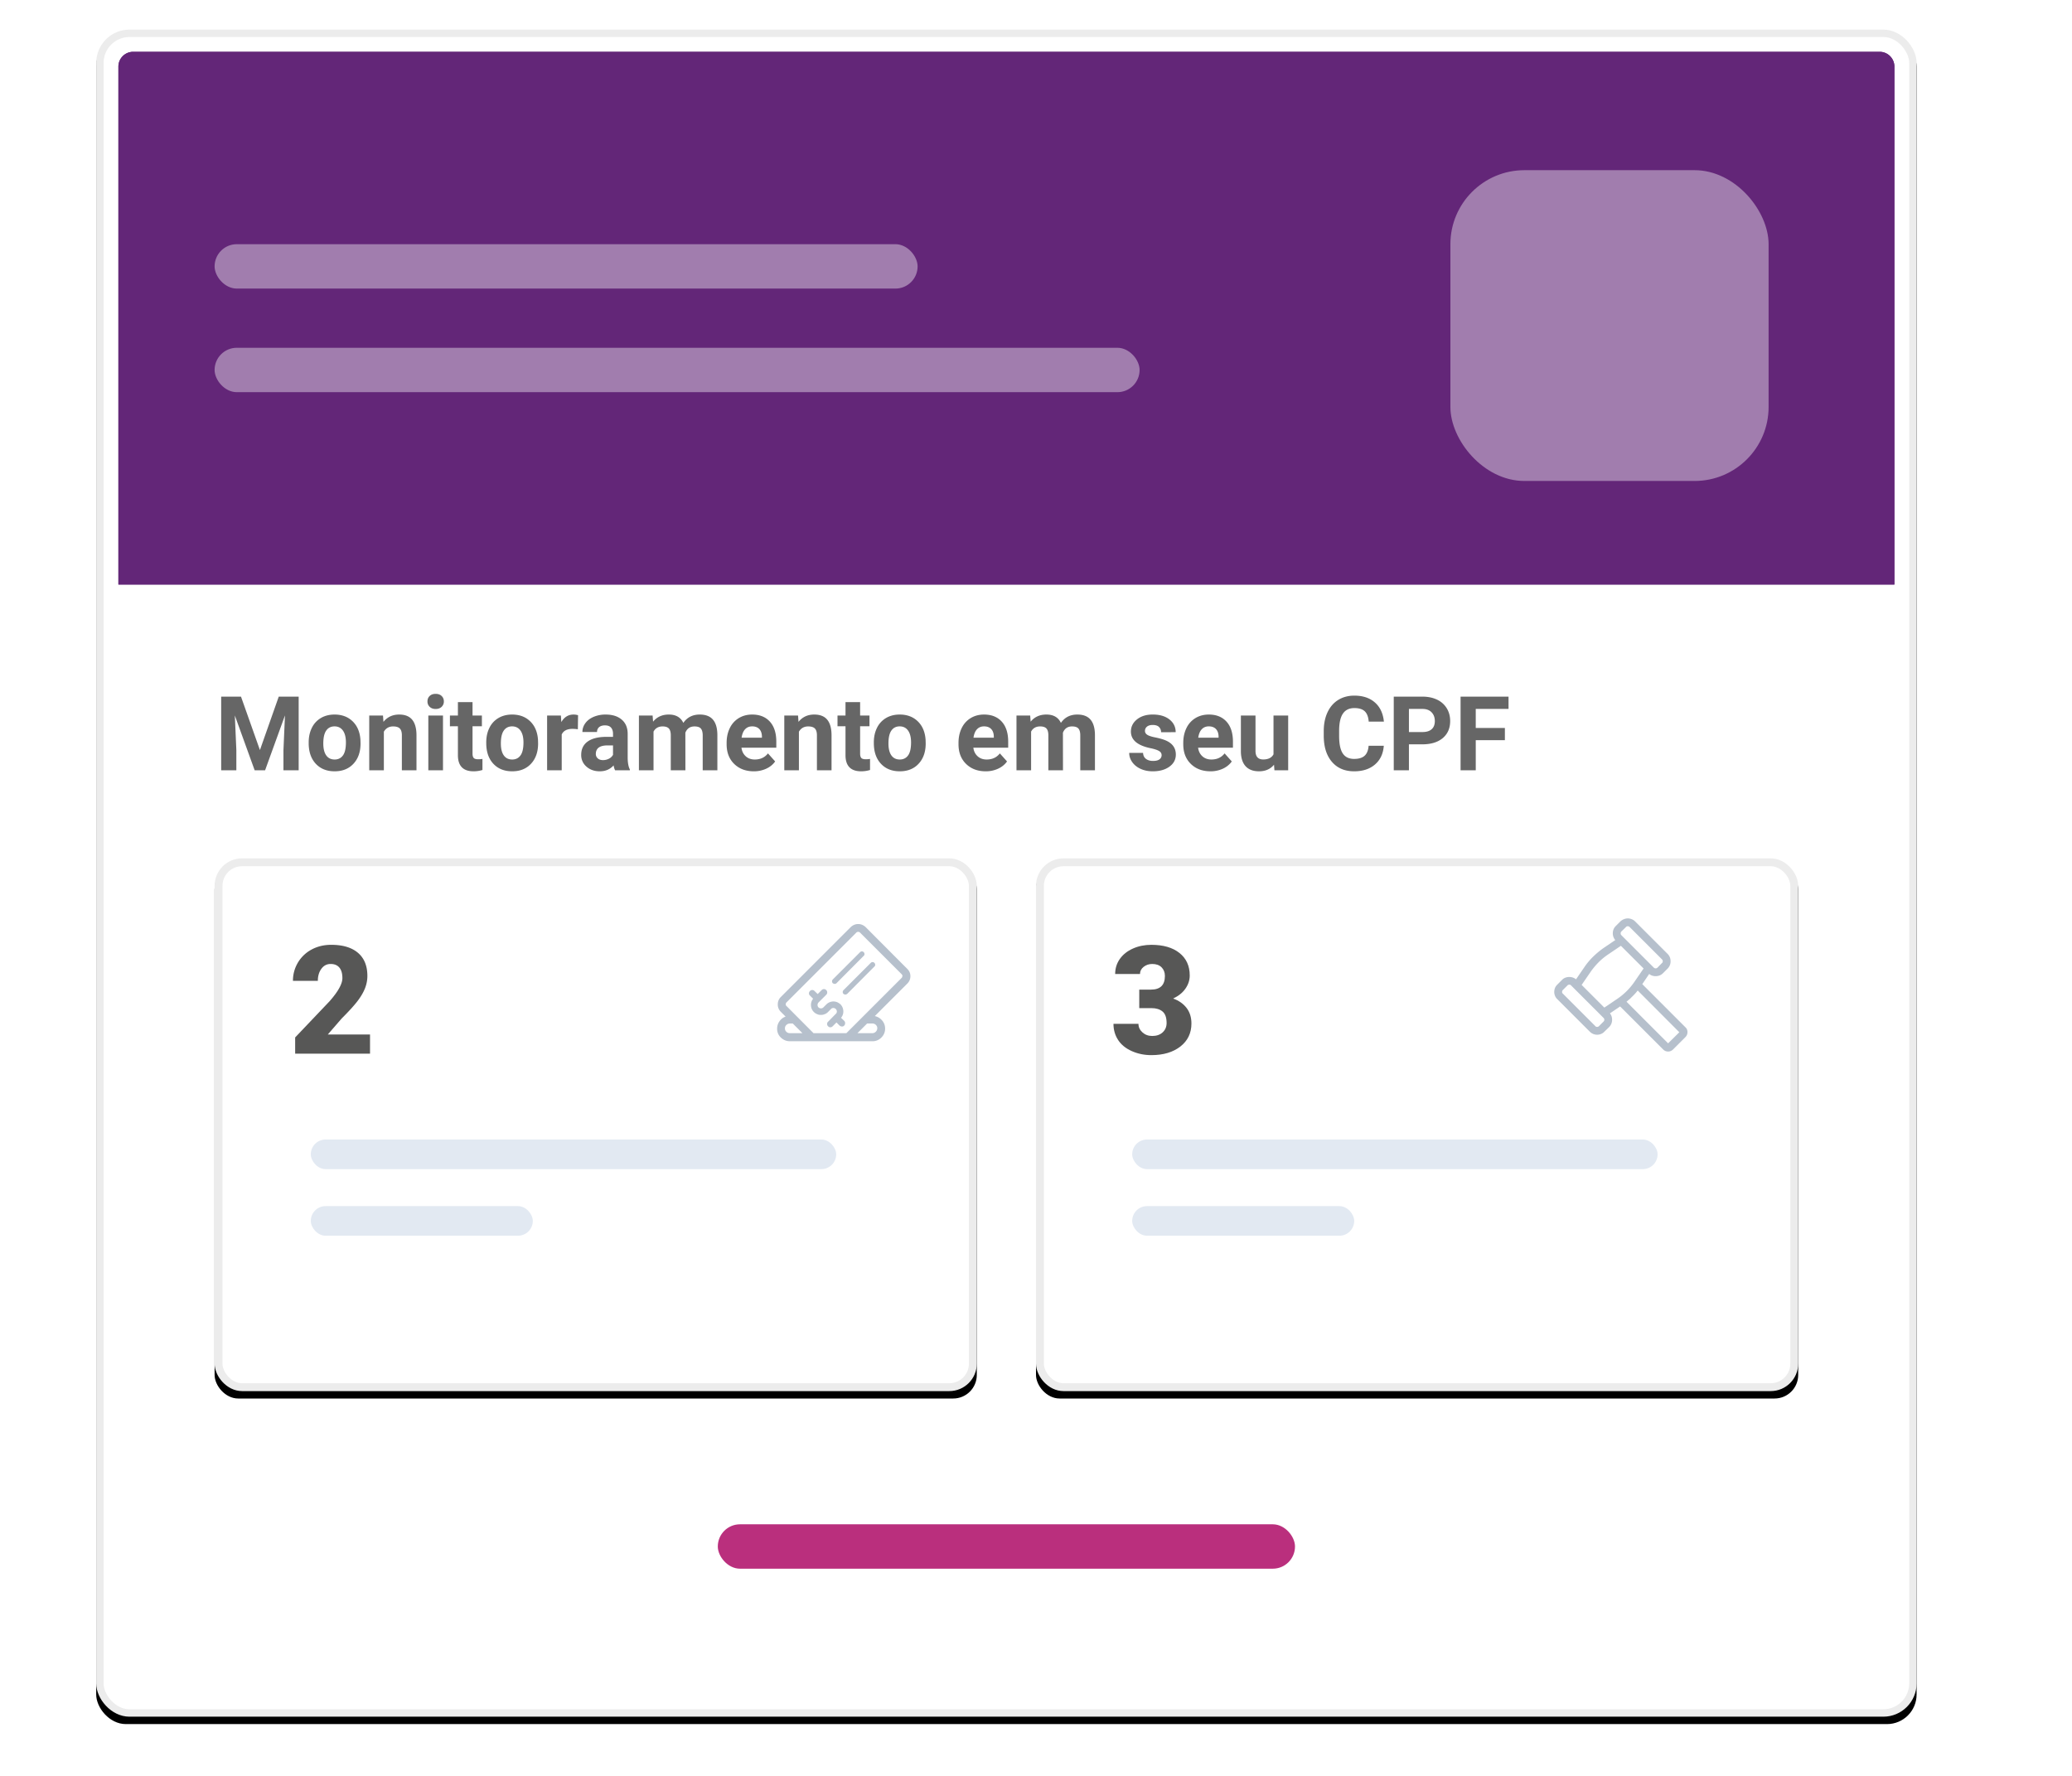 <svg xmlns="http://www.w3.org/2000/svg" xmlns:xlink="http://www.w3.org/1999/xlink" width="280" height="240" viewBox="0 0 280 240">
    <defs>
        <rect id="b" width="246" height="228" rx="4"/>
        <filter id="a" width="110.2%" height="111%" x="-5.1%" y="-5%" filterUnits="objectBoundingBox">
            <feOffset dy="1" in="SourceAlpha" result="shadowOffsetOuter1"/>
            <feGaussianBlur in="shadowOffsetOuter1" result="shadowBlurOuter1" stdDeviation="4"/>
            <feComposite in="shadowBlurOuter1" in2="SourceAlpha" operator="out" result="shadowBlurOuter1"/>
            <feColorMatrix in="shadowBlurOuter1" values="0 0 0 0 0 0 0 0 0 0 0 0 0 0 0 0 0 0 0.04 0"/>
        </filter>
        <rect id="d" width="103" height="72" x="29" y="116" rx="3.186"/>
        <filter id="c" width="127.2%" height="138.9%" x="-13.6%" y="-18.1%" filterUnits="objectBoundingBox">
            <feOffset dy="1" in="SourceAlpha" result="shadowOffsetOuter1"/>
            <feGaussianBlur in="shadowOffsetOuter1" result="shadowBlurOuter1" stdDeviation="4.5"/>
            <feComposite in="shadowBlurOuter1" in2="SourceAlpha" operator="out" result="shadowBlurOuter1"/>
            <feColorMatrix in="shadowBlurOuter1" values="0 0 0 0 0 0 0 0 0 0 0 0 0 0 0 0 0 0 0.04 0"/>
        </filter>
        <rect id="f" width="103" height="72" x="140" y="116" rx="3.186"/>
        <filter id="e" width="127.2%" height="138.9%" x="-13.6%" y="-18.1%" filterUnits="objectBoundingBox">
            <feOffset dy="1" in="SourceAlpha" result="shadowOffsetOuter1"/>
            <feGaussianBlur in="shadowOffsetOuter1" result="shadowBlurOuter1" stdDeviation="4.5"/>
            <feComposite in="shadowBlurOuter1" in2="SourceAlpha" operator="out" result="shadowBlurOuter1"/>
            <feColorMatrix in="shadowBlurOuter1" values="0 0 0 0 0 0 0 0 0 0 0 0 0 0 0 0 0 0 0.04 0"/>
        </filter>
    </defs>
    <g fill="none" fill-rule="evenodd">
        <g transform="translate(13 4)">
            <use fill="#000" filter="url(#a)" xlink:href="#b"/>
            <rect width="245" height="227" x=".5" y=".5" fill="#FFF" stroke="#ECECEC" stroke-linejoin="square" rx="4"/>
            <path fill="#632678" fill-rule="nonzero" d="M5 3h236a2 2 0 0 1 2 2v70H3V5a2 2 0 0 1 2-2z"/>
            <path fill="#632678" fill-rule="nonzero" d="M5 3h236a2 2 0 0 1 2 2v70H3V5a2 2 0 0 1 2-2z"/>
            <rect width="95" height="6" x="16" y="29" fill="#FFF" fill-rule="nonzero" opacity=".4" rx="3"/>
            <rect width="125" height="6" x="16" y="43" fill="#FFF" fill-rule="nonzero" opacity=".4" rx="3"/>
        </g>
        <use fill="#000" filter="url(#c)" xlink:href="#d"/>
        <rect width="101.936" height="70.936" x="29.532" y="116.532" fill="#FFF" stroke="#ECECEC" stroke-linejoin="square" stroke-width="1.064" rx="3.186"/>
        <path fill="#575756" fill-rule="nonzero" d="M50.003 142.394H39.886v-2.191l4.66-4.9c1.149-1.307 1.723-2.346 1.723-3.116 0-.624-.136-1.099-.408-1.424-.272-.325-.667-.488-1.185-.488-.511 0-.926.217-1.245.652-.318.435-.478.978-.478 1.628h-3.365a4.761 4.761 0 0 1 2.519-4.232c.79-.425 1.673-.637 2.649-.637 1.566 0 2.773.362 3.62 1.085.846.724 1.269 1.763 1.269 3.117 0 .571-.106 1.127-.319 1.668-.212.541-.542 1.109-.99 1.703-.449.594-1.17 1.389-2.166 2.385l-1.872 2.16h5.705v2.59z"/>
        <rect width="71" height="4" x="42" y="154" fill="#E2E9F2" rx="2"/>
        <rect width="30" height="4" x="42" y="163" fill="#E2E9F2" rx="2"/>
        <path fill="#B6C0CC" fill-rule="nonzero" d="M114.093 137.969a.425.425 0 0 1 .106.37.313.313 0 0 1-.035.141.47.47 0 0 1-.089.123.267.267 0 0 1-.14.097.558.558 0 0 1-.16.027.408.408 0 0 1-.166-.036.77.77 0 0 1-.15-.088l-.423-.423-.511.511a.5.5 0 0 1-.15.106.408.408 0 0 1-.335 0 .33.33 0 0 1-.132-.106.32.32 0 0 1-.115-.167.703.703 0 0 1-.026-.185c.012-.047.026-.094.044-.141a.275.275 0 0 1 .097-.123l.775-.793.265-.265a.402.402 0 0 0 .14-.317c0-.13-.046-.24-.14-.335a.47.47 0 0 0-.511-.105.32.32 0 0 0-.141.105l-.406.406c-.07.07-.147.132-.229.185a.88.88 0 0 1-.264.114.742.742 0 0 1-.22.07 1.563 1.563 0 0 1-.238.018 2.24 2.24 0 0 1-.203-.008.655.655 0 0 1-.185-.045 1.717 1.717 0 0 1-.3-.132 1.22 1.22 0 0 1-.264-.202 1.304 1.304 0 0 1-.396-.881 1.33 1.33 0 0 1 .29-.917l-.423-.423a.393.393 0 0 1-.14-.308c0-.124.046-.226.14-.309a.393.393 0 0 1 .309-.14c.123 0 .226.046.308.14l.423.406.529-.529a.438.438 0 0 1 .317-.14c.118 0 .223.046.317.14a.418.418 0 0 1 .124.308.418.418 0 0 1-.124.309l-1.057 1.057a.492.492 0 0 0-.123.335c0 .13.04.235.123.317a.47.47 0 0 0 .67 0l.405-.405c.117-.118.258-.212.423-.282a1.328 1.328 0 0 1 1.269.123c.07.047.14.1.211.159.165.176.276.376.335.6a1.365 1.365 0 0 1-.027.81 1.468 1.468 0 0 1-.14.282.692.692 0 0 1-.097.123l.44.423zm2.626-8.794l-3.683 3.701a.265.265 0 0 1-.115.07.48.48 0 0 1-.132.018.332.332 0 0 1-.132-.026.71.71 0 0 1-.115-.062.348.348 0 0 1-.105-.255c0-.1.035-.185.105-.256l3.683-3.683a.338.338 0 0 1 .494 0c.07.07.106.156.106.256s-.036.179-.106.237zm1.445 1.445l-3.683 3.701a.71.71 0 0 1-.115.062.332.332 0 0 1-.132.026.332.332 0 0 1-.132-.026.71.71 0 0 1-.115-.062.348.348 0 0 1-.105-.255c0-.1.035-.185.105-.256l3.683-3.683a.338.338 0 0 1 .494 0c.07.07.106.156.106.256s-.036.179-.106.237zm4.44.318c.283.27.424.599.424.987 0 .387-.141.722-.423 1.004l-4.388 4.388c.387.082.716.279.987.59.27.312.405.679.405 1.102 0 .47-.167.872-.502 1.207a1.646 1.646 0 0 1-1.207.502h-11.155c-.459 0-.858-.159-1.199-.476a1.588 1.588 0 0 1-.528-1.163 1.695 1.695 0 0 1 .308-1.048c.217-.312.496-.526.837-.644l-.652-.652a1.354 1.354 0 0 1-.405-.995c0-.394.135-.726.405-.996l9.463-9.463c.141-.13.297-.23.467-.3a1.392 1.392 0 0 1 1.057 0c.17.07.327.17.468.3l5.639 5.657zm-15.877 8.687h1.71l-1.305-1.304h-.387a.672.672 0 0 0-.467.185.586.586 0 0 0-.203.45.594.594 0 0 0 .176.467c.13.135.288.202.476.202zm11.155 0a.641.641 0 0 0 .458-.185c.13-.123.2-.273.212-.449a.594.594 0 0 0-.177-.467.633.633 0 0 0-.475-.203h-.723l-1.304 1.304h2.009zm3.965-7.471a.261.261 0 0 0 .07-.124c.012-.047.024-.088.036-.123a.482.482 0 0 0-.018-.106.312.312 0 0 0-.088-.14l-5.622-5.622a.312.312 0 0 0-.14-.088.518.518 0 0 0-.124-.018.482.482 0 0 0-.106.018.312.312 0 0 0-.14.088l-9.429 9.428a.312.312 0 0 0-.088.14.482.482 0 0 0-.017.106c0 .036.006.077.017.124a.222.222 0 0 0 .088.123l3.648 3.665h4.441l7.472-7.471z"/>
        <use fill="#000" filter="url(#e)" xlink:href="#f"/>
        <rect width="101.936" height="70.936" x="140.532" y="116.532" fill="#FFF" stroke="#ECECEC" stroke-linejoin="square" stroke-width="1.064" rx="3.186"/>
        <path fill="#575756" fill-rule="nonzero" d="M153.953 133.74h1.584c1.254 0 1.882-.614 1.882-1.842 0-.478-.15-.868-.449-1.17-.298-.302-.72-.453-1.264-.453-.445 0-.832.13-1.16.388-.329.26-.493.581-.493.966h-3.356c0-.763.212-1.444.637-2.041.425-.598 1.014-1.064 1.768-1.4.753-.334 1.581-.502 2.484-.502 1.613 0 2.881.368 3.804 1.105s1.384 1.75 1.384 3.037c0 .624-.19 1.214-.572 1.768-.382.554-.938 1.004-1.668 1.35.77.278 1.374.701 1.812 1.269.438.567.657 1.27.657 2.106 0 1.294-.498 2.33-1.493 3.107-.996.776-2.304 1.165-3.924 1.165-.949 0-1.83-.181-2.643-.543-.814-.362-1.43-.863-1.848-1.504-.418-.64-.627-1.369-.627-2.185h3.376c0 .444.179.83.537 1.155.359.325.8.488 1.325.488.59 0 1.062-.165 1.414-.493.352-.329.528-.749.528-1.26 0-.73-.183-1.248-.548-1.553-.365-.306-.87-.458-1.514-.458h-1.633v-2.5z"/>
        <rect width="71" height="4" x="153" y="154" fill="#E2E9F2" rx="2"/>
        <rect width="30" height="4" x="153" y="163" fill="#E2E9F2" rx="2"/>
        <path fill="#B6C0CC" fill-rule="nonzero" d="M227.763 138.832a.84.84 0 0 1 .273.661.928.928 0 0 1-.273.661l-1.674 1.674a.939.939 0 0 1-1.34 0l-5.814-5.815-1.375.934c.211.27.308.584.29.943a1.363 1.363 0 0 1-.413.925l-.617.599c-.13.141-.282.247-.458.317a1.392 1.392 0 0 1-1.533-.317l-4.37-4.37a1.325 1.325 0 0 1-.424-.996c0-.394.141-.725.423-.996l.617-.616c.13-.141.282-.244.458-.309a1.527 1.527 0 0 1 1.013-.017c.159.052.303.132.432.237l1.075-1.568a9.227 9.227 0 0 1 1.198-1.454c.447-.44.929-.843 1.445-1.207l1.586-1.075a1.347 1.347 0 0 1-.334-.96c.011-.37.147-.685.405-.943l.617-.617c.14-.13.3-.229.476-.3.176-.07.352-.105.528-.105.176 0 .353.035.529.106.176.07.329.17.458.3l4.388 4.387c.27.27.405.602.405.996 0 .393-.135.725-.405.995l-.617.617a1.32 1.32 0 0 1-.467.309 1.503 1.503 0 0 1-.987.026 1.256 1.256 0 0 1-.414-.23L221.93 133l5.833 5.833zm-8.652-12.44l4.37 4.37a.312.312 0 0 0 .141.088.482.482 0 0 0 .106.017.518.518 0 0 0 .123-.017.312.312 0 0 0 .141-.089l.6-.616a.222.222 0 0 0 .087-.124.518.518 0 0 0 .018-.123.482.482 0 0 0-.018-.106.312.312 0 0 0-.088-.14l-4.37-4.371a.312.312 0 0 0-.141-.088.482.482 0 0 0-.106-.018.518.518 0 0 0-.123.018.222.222 0 0 0-.123.088l-.617.599a.312.312 0 0 0-.088.141.518.518 0 0 0-.018.123c0 .024.006.06.018.106a.312.312 0 0 0 .088.141zm-2.415 11.172l-4.387-4.388a.222.222 0 0 0-.124-.088.518.518 0 0 0-.123-.018.482.482 0 0 0-.106.018.312.312 0 0 0-.14.088l-.618.616a.312.312 0 0 0-.088.141.482.482 0 0 0-.017.106c0 .035.005.077.017.124a.222.222 0 0 0 .088.123l4.388 4.388a.222.222 0 0 0 .124.088.518.518 0 0 0 .123.018.482.482 0 0 0 .106-.018.312.312 0 0 0 .14-.088l.617-.617a.312.312 0 0 0 .089-.14.482.482 0 0 0 .017-.107.482.482 0 0 0-.017-.105.312.312 0 0 0-.089-.141zm.106-1.393l1.745-1.18a8.747 8.747 0 0 0 2.361-2.362l1.199-1.744-3.067-3.067-1.744 1.181a8.45 8.45 0 0 0-1.296 1.075c-.393.4-.749.828-1.066 1.287l-1.198 1.744 3.066 3.066zM225.42 141l1.515-1.498-5.621-5.639a7.866 7.866 0 0 1-.846.916 2.33 2.33 0 0 1-.273.265 12.754 12.754 0 0 0-.353.3.289.289 0 0 0-.044.034L225.42 141z"/>
        <path fill="#000" fill-opacity=".6" fill-rule="nonzero" d="M32.568 94.147l2.557 7.219 2.543-7.22h2.693v9.954h-2.057v-2.72l.205-4.697-2.687 7.417h-1.408l-2.68-7.41.205 4.69v2.72h-2.05v-9.953h2.68zm9.147 6.186c0-.733.141-1.387.424-1.962a3.103 3.103 0 0 1 1.22-1.333c.53-.314 1.147-.471 1.849-.471.998 0 1.813.305 2.444.916.631.61.983 1.44 1.056 2.488l.014.506c0 1.135-.317 2.045-.95 2.73-.634.687-1.484 1.03-2.55 1.03-1.067 0-1.918-.342-2.554-1.026-.635-.683-.953-1.613-.953-2.789v-.089zm1.975.144c0 .702.133 1.238.397 1.61.264.371.642.557 1.135.557.478 0 .852-.183 1.12-.55.27-.367.404-.954.404-1.76 0-.689-.134-1.222-.403-1.6-.27-.378-.647-.568-1.135-.568-.483 0-.857.188-1.121.564-.264.376-.397.959-.397 1.747zm8.067-3.773l.061.854c.529-.66 1.238-.991 2.126-.991.784 0 1.368.23 1.75.69.383.46.58 1.149.588 2.065v4.778h-1.975v-4.73c0-.42-.092-.724-.274-.913-.182-.19-.485-.284-.909-.284-.556 0-.973.237-1.251.711v5.216h-1.976v-7.396h1.86zm8.107 7.396h-1.982v-7.396h1.982v7.396zm-2.098-9.31c0-.297.099-.54.297-.732.198-.191.468-.287.81-.287.337 0 .606.096.807.287.2.191.3.435.3.731a.97.97 0 0 1-.304.739c-.203.191-.47.287-.803.287-.333 0-.6-.096-.803-.287a.97.97 0 0 1-.304-.739zm6.09.095v1.819h1.265v1.449h-1.265v3.691c0 .274.053.47.158.588.104.119.305.178.601.178.219 0 .413-.016.581-.048v1.497a4.067 4.067 0 0 1-1.196.178c-1.385 0-2.092-.7-2.12-2.099v-3.985H60.8v-1.45h1.08v-1.818h1.976zm1.853 5.448c0-.733.141-1.387.424-1.962a3.103 3.103 0 0 1 1.22-1.333c.531-.314 1.147-.471 1.85-.471.997 0 1.812.305 2.443.916.631.61.983 1.44 1.056 2.488l.014.506c0 1.135-.317 2.045-.95 2.73-.634.687-1.484 1.03-2.55 1.03-1.067 0-1.918-.342-2.553-1.026-.636-.683-.954-1.613-.954-2.789v-.089zm1.976.144c0 .702.132 1.238.396 1.61.264.371.643.557 1.135.557.478 0 .852-.183 1.12-.55.27-.367.404-.954.404-1.76 0-.689-.134-1.222-.403-1.6-.269-.378-.647-.568-1.135-.568-.483 0-.857.188-1.12.564-.265.376-.397.959-.397 1.747zm10.404-1.92a5.367 5.367 0 0 0-.711-.056c-.747 0-1.237.253-1.47.76v4.839h-1.975v-7.396h1.866l.055.881c.396-.679.945-1.018 1.647-1.018.219 0 .424.03.615.089l-.027 1.9zm5.031 5.543a2.194 2.194 0 0 1-.198-.663c-.479.533-1.1.8-1.866.8-.725 0-1.325-.21-1.802-.63a2.023 2.023 0 0 1-.714-1.585c0-.784.29-1.386.872-1.805.58-.42 1.42-.631 2.519-.636h.909v-.423c0-.342-.088-.616-.263-.82-.176-.206-.453-.308-.83-.308-.334 0-.594.08-.784.239-.189.16-.283.378-.283.656h-1.976c0-.428.132-.825.397-1.19.264-.364.638-.65 1.12-.857a4.086 4.086 0 0 1 1.628-.311c.911 0 1.635.229 2.17.687.536.458.803 1.102.803 1.931v3.206c.005.702.103 1.233.294 1.593v.116H83.12zm-1.634-1.374c.292 0 .56-.065.807-.195a1.28 1.28 0 0 0 .547-.523v-1.271h-.738c-.99 0-1.516.342-1.58 1.025l-.006.116a.79.79 0 0 0 .26.609c.173.16.41.239.71.239zm6.706-6.022l.062.827c.524-.643 1.233-.964 2.126-.964.952 0 1.606.376 1.962 1.128.52-.752 1.26-1.128 2.221-1.128.803 0 1.4.233 1.791.7.392.468.588 1.17.588 2.11v4.723H94.96v-4.717c0-.42-.082-.726-.246-.92-.164-.193-.454-.29-.868-.29-.593 0-1.003.283-1.23.848l.006 5.079h-1.976v-4.71c0-.428-.084-.738-.252-.93-.17-.191-.456-.287-.862-.287-.56 0-.966.233-1.217.698v5.229H86.34v-7.396h1.852zm13.672 7.533c-1.084 0-1.967-.333-2.649-.998-.681-.666-1.022-1.552-1.022-2.66v-.19c0-.744.144-1.408.431-1.994a3.16 3.16 0 0 1 1.22-1.353c.527-.317 1.127-.475 1.802-.475 1.011 0 1.808.319 2.389.957.58.638.871 1.542.871 2.714v.806h-4.71c.064.483.257.87.578 1.162.321.292.728.438 1.22.438.761 0 1.356-.276 1.784-.827l.971 1.087c-.296.419-.697.746-1.203.98a3.947 3.947 0 0 1-1.682.353zm-.225-6.07c-.392 0-.71.132-.954.396s-.4.642-.468 1.135h2.748v-.158c-.01-.437-.128-.775-.356-1.015-.227-.239-.551-.359-.97-.359zm6.207-1.463l.061.854c.529-.66 1.238-.991 2.126-.991.784 0 1.367.23 1.75.69.383.46.579 1.149.588 2.065v4.778h-1.975v-4.73c0-.42-.092-.724-.274-.913-.182-.19-.485-.284-.91-.284-.555 0-.972.237-1.25.711v5.216h-1.976v-7.396h1.86zm8.387-1.819v1.819h1.265v1.449h-1.265v3.691c0 .274.053.47.158.588.104.119.305.178.601.178.219 0 .413-.016.581-.048v1.497a4.067 4.067 0 0 1-1.196.178c-1.385 0-2.092-.7-2.12-2.099v-3.985h-1.08v-1.45h1.08v-1.818h1.976zm1.853 5.448c0-.733.141-1.387.424-1.962a3.103 3.103 0 0 1 1.22-1.333c.53-.314 1.147-.471 1.85-.471.997 0 1.812.305 2.443.916.631.61.983 1.44 1.056 2.488l.014.506c0 1.135-.317 2.045-.95 2.73-.634.687-1.484 1.03-2.55 1.03-1.067 0-1.918-.342-2.553-1.026-.636-.683-.954-1.613-.954-2.789v-.089zm1.976.144c0 .702.132 1.238.396 1.61.264.371.643.557 1.135.557.478 0 .852-.183 1.12-.55.27-.367.404-.954.404-1.76 0-.689-.134-1.222-.403-1.6-.269-.378-.647-.568-1.135-.568-.483 0-.857.188-1.121.564-.264.376-.396.959-.396 1.747zm13.138 3.76c-1.084 0-1.967-.333-2.649-.998-.681-.666-1.022-1.552-1.022-2.66v-.19c0-.744.144-1.408.431-1.994a3.16 3.16 0 0 1 1.22-1.353c.527-.317 1.127-.475 1.801-.475 1.012 0 1.809.319 2.39.957.58.638.871 1.542.871 2.714v.806h-4.71c.064.483.257.87.578 1.162.321.292.728.438 1.22.438.761 0 1.356-.276 1.784-.827l.971 1.087c-.296.419-.697.746-1.203.98a3.947 3.947 0 0 1-1.682.353zm-.225-6.07c-.392 0-.71.132-.954.396s-.4.642-.468 1.135h2.748v-.158c-.01-.437-.128-.775-.356-1.015-.228-.239-.551-.359-.97-.359zm6.24-1.463l.062.827c.524-.643 1.233-.964 2.126-.964.953 0 1.607.376 1.962 1.128.52-.752 1.26-1.128 2.222-1.128.802 0 1.399.233 1.79.7.393.468.589 1.17.589 2.11v4.723h-1.983v-4.717c0-.42-.082-.726-.246-.92-.164-.193-.453-.29-.868-.29-.592 0-1.002.283-1.23.848l.007 5.079h-1.976v-4.71c0-.428-.084-.738-.253-.93-.169-.191-.456-.287-.861-.287-.56 0-.966.233-1.217.698v5.229h-1.976v-7.396h1.853zm17.76 5.352c0-.241-.119-.432-.358-.57-.24-.14-.624-.264-1.152-.373-1.76-.37-2.639-1.117-2.639-2.242 0-.657.272-1.205.817-1.645.545-.44 1.257-.66 2.136-.66.94 0 1.69.222 2.253.664.563.442.844 1.016.844 1.723H156.9a.956.956 0 0 0-.273-.701c-.182-.185-.467-.277-.855-.277-.332 0-.59.075-.772.226a.712.712 0 0 0-.273.574c0 .219.103.395.31.53.208.134.558.25 1.05.348a8.57 8.57 0 0 1 1.244.332c1.044.383 1.565 1.046 1.565 1.989 0 .675-.289 1.22-.868 1.637-.578.417-1.326.626-2.242.626-.62 0-1.17-.11-1.65-.332-.482-.22-.859-.524-1.132-.909-.274-.385-.41-.8-.41-1.248h1.873c.018.351.148.62.39.807.241.187.565.28.97.28.378 0 .664-.071.858-.215a.67.67 0 0 0 .29-.564zm6.597 2.18c-1.084 0-1.967-.332-2.649-.997-.681-.666-1.022-1.552-1.022-2.66v-.19c0-.744.144-1.408.431-1.994a3.16 3.16 0 0 1 1.22-1.353c.527-.317 1.127-.475 1.802-.475 1.011 0 1.808.319 2.389.957.58.638.871 1.542.871 2.714v.806h-4.71c.064.483.257.87.578 1.162.321.292.728.438 1.22.438.761 0 1.356-.276 1.784-.827l.971 1.087c-.296.419-.697.746-1.203.98a3.947 3.947 0 0 1-1.682.353zm-.225-6.07c-.392 0-.71.133-.954.397s-.4.642-.468 1.135h2.748v-.158c-.01-.437-.128-.775-.356-1.015-.227-.239-.551-.359-.97-.359zm8.818 5.182c-.488.592-1.162.889-2.023.889-.793 0-1.398-.228-1.815-.684-.417-.456-.63-1.123-.64-2.003v-4.846h1.976v4.778c0 .77.351 1.155 1.053 1.155.67 0 1.13-.232 1.38-.697v-5.236h1.983v7.396h-1.86l-.054-.752zm14.834-2.563c-.077 1.07-.473 1.914-1.186 2.529s-1.653.923-2.82.923c-1.276 0-2.28-.43-3.011-1.289-.732-.859-1.097-2.038-1.097-3.537v-.609c0-.957.168-1.8.506-2.53.337-.728.819-1.288 1.445-1.677.627-.39 1.355-.585 2.185-.585 1.148 0 2.073.308 2.775.923s1.107 1.479 1.217 2.59h-2.051c-.05-.642-.23-1.108-.537-1.397-.307-.29-.776-.434-1.404-.434-.684 0-1.196.245-1.535.735-.34.49-.514 1.25-.523 2.28v.751c0 1.076.163 1.862.489 2.359.326.497.84.745 1.541.745.634 0 1.106-.145 1.419-.434.312-.29.49-.737.536-1.343H187zm3.397-.192v3.507h-2.05v-9.953h3.883c.747 0 1.404.137 1.972.41a3.022 3.022 0 0 1 1.309 1.166c.305.503.458 1.076.458 1.719 0 .975-.334 1.744-1.002 2.307-.667.563-1.591.844-2.772.844h-1.798zm0-1.661h1.833c.542 0 .955-.128 1.24-.383.285-.255.427-.62.427-1.094 0-.487-.143-.881-.43-1.182-.287-.3-.684-.456-1.19-.465h-1.88v3.124zm12.968 1.1h-3.937v4.068h-2.051v-9.953h6.48v1.661h-4.43v2.57h3.938v1.655z"/>
        <rect width="43" height="42" x="196" y="23" fill="#FFF" fill-rule="nonzero" opacity=".4" rx="10"/>
        <rect width="78" height="6" x="97" y="206" fill="#BA2F7D" fill-rule="nonzero" rx="3"/>
    </g>
</svg>
